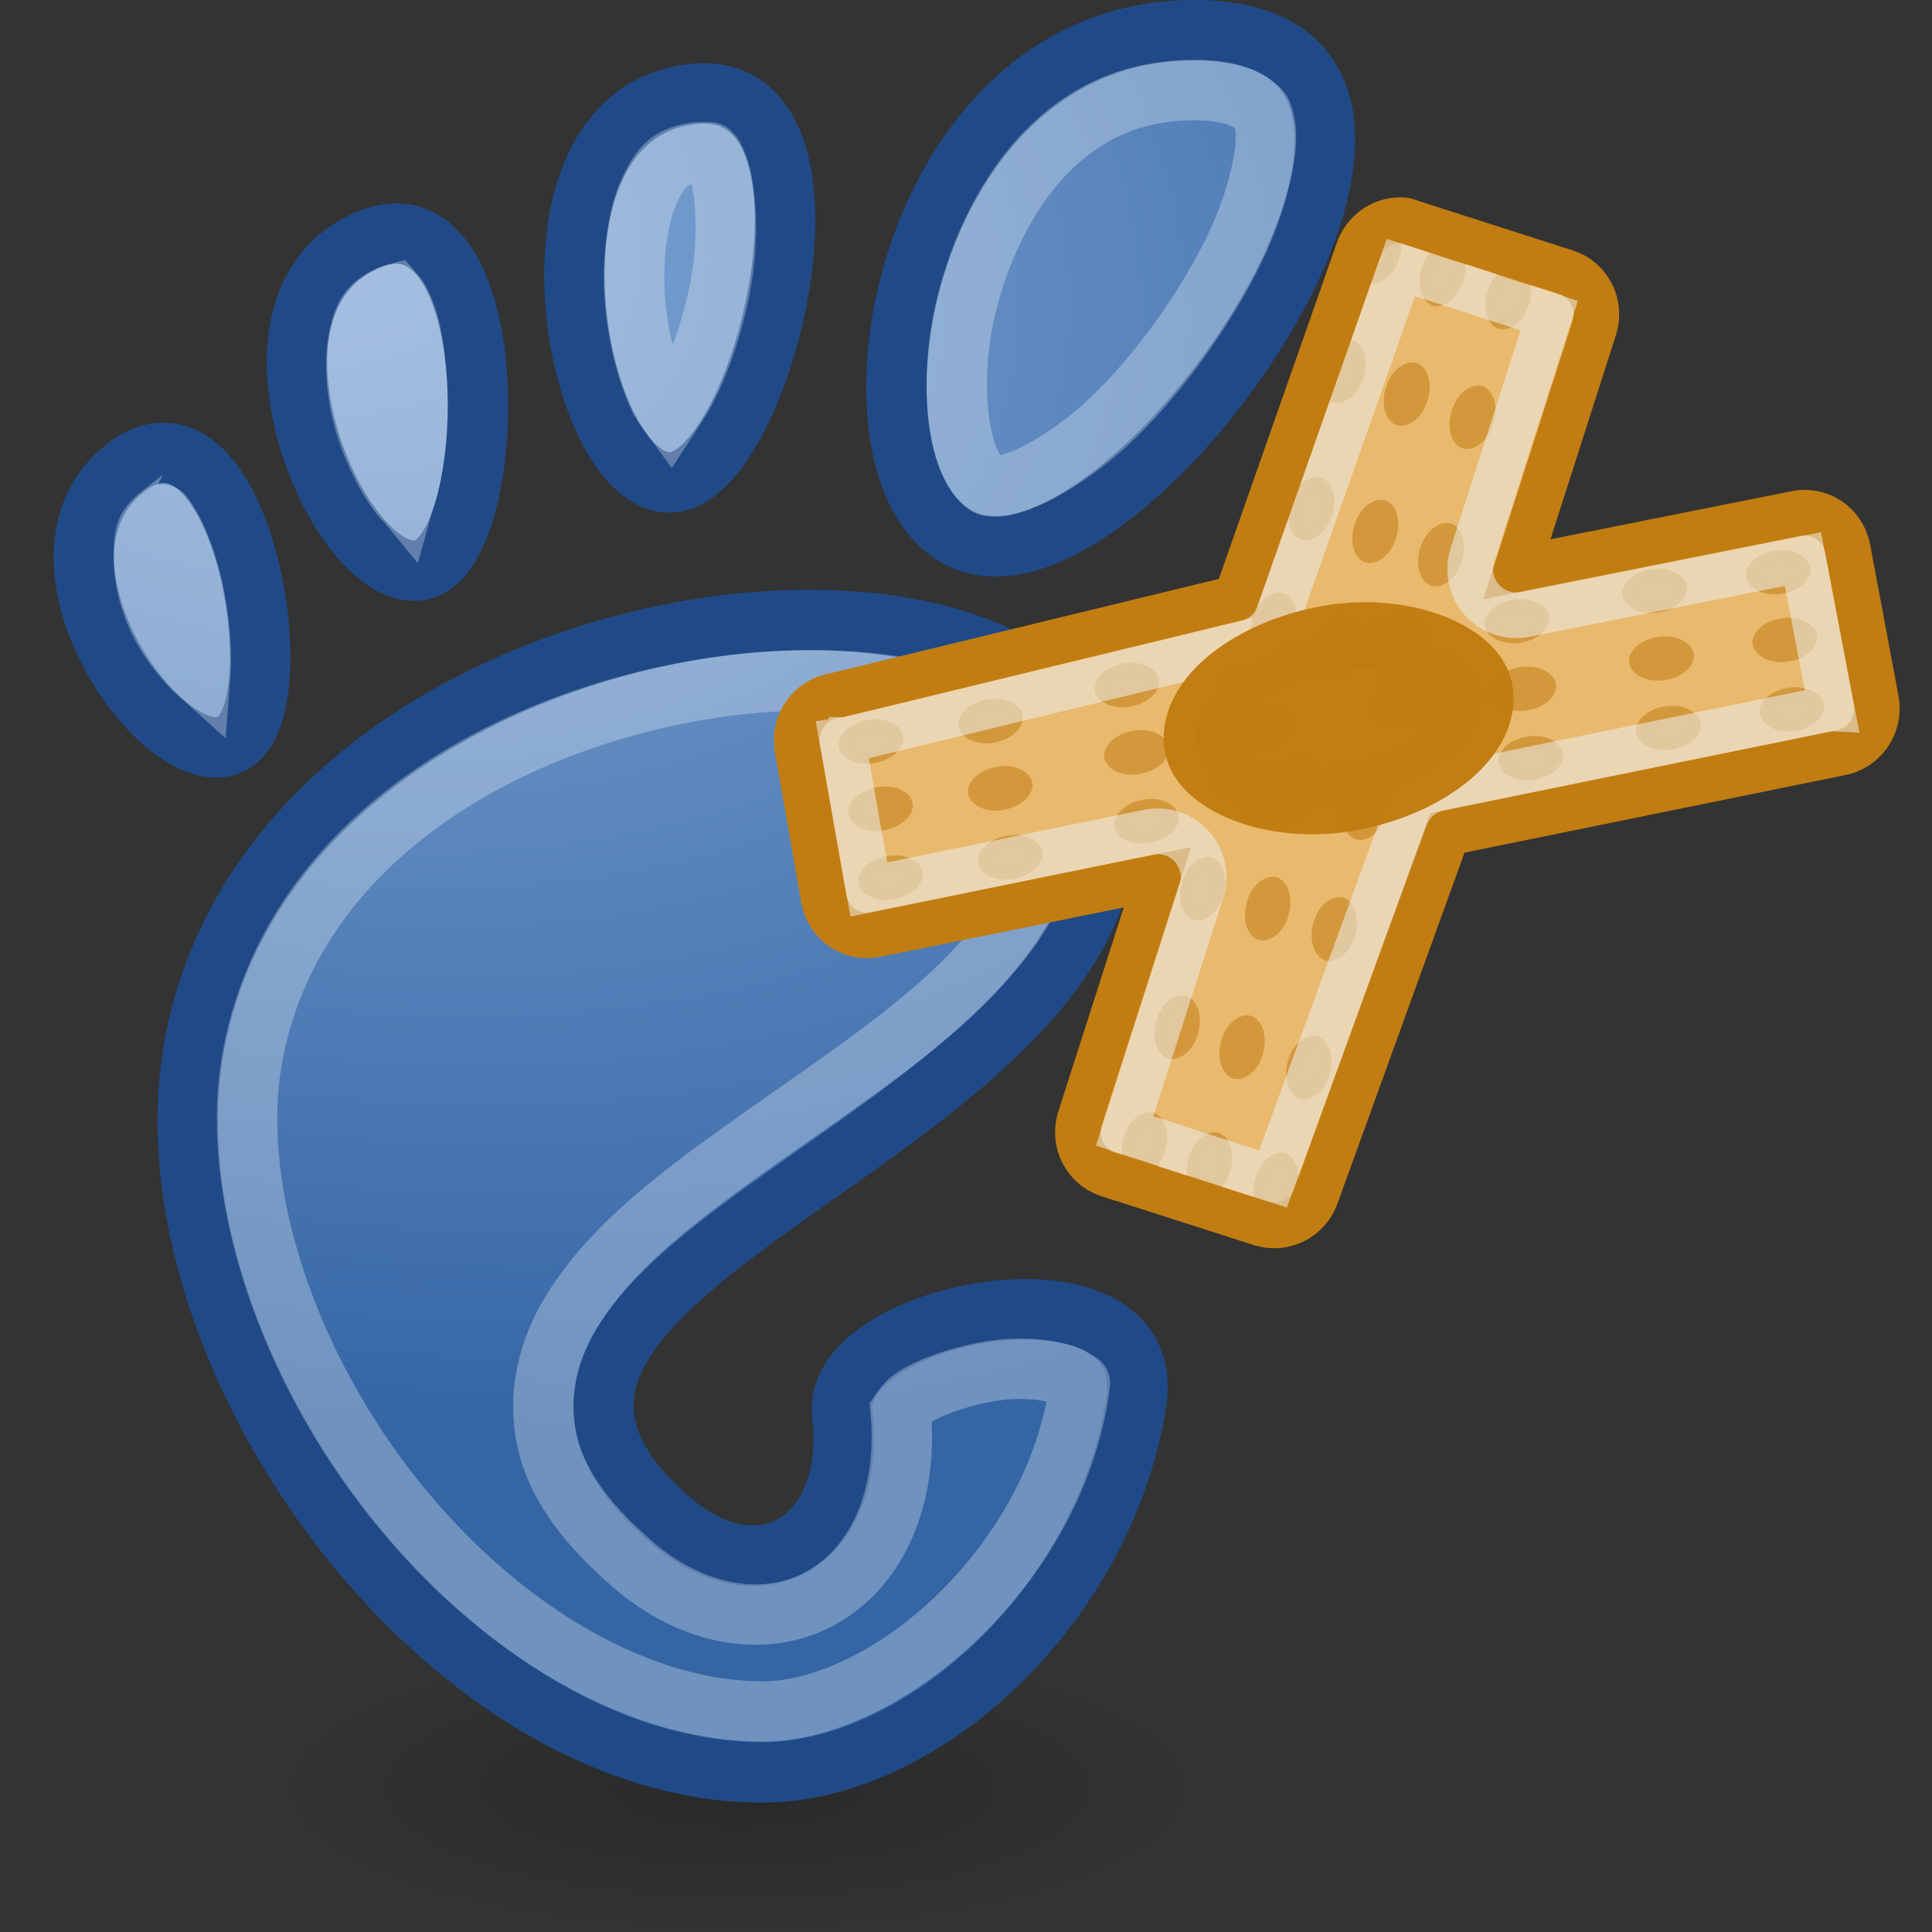 <?xml version="1.0" encoding="UTF-8" standalone="no"?>
<!-- Created with Inkscape (http://www.inkscape.org/) -->
<svg
   xmlns:dc="http://purl.org/dc/elements/1.1/"
   xmlns:cc="http://creativecommons.org/ns#"
   xmlns:rdf="http://www.w3.org/1999/02/22-rdf-syntax-ns#"
   xmlns:svg="http://www.w3.org/2000/svg"
   xmlns="http://www.w3.org/2000/svg"
   xmlns:xlink="http://www.w3.org/1999/xlink"
   xmlns:sodipodi="http://sodipodi.sourceforge.net/DTD/sodipodi-0.dtd"
   xmlns:inkscape="http://www.inkscape.org/namespaces/inkscape"
   inkscape:export-ydpi="90.000000"
   inkscape:export-xdpi="90.000000"
   inkscape:export-filename="/home/patrick/Desktop/desktop.png"
   width="72"
   height="72"
   id="svg11300"
   sodipodi:version="0.32"
   inkscape:version="0.46"
   sodipodi:docbase="/home/patrick/Projects/Beryl/svn/beryl/trunk/beryl-settings/images"
   sodipodi:docname="plugin-gnomecompat.svg"
   inkscape:output_extension="org.inkscape.output.svg.inkscape"
   version="1.0">
  <rect width="100%" height="100%" fill="#333333" stroke="none"/>
  <defs
     id="defs3">
    <inkscape:perspective
       sodipodi:type="inkscape:persp3d"
       inkscape:vp_x="0 : 16 : 1"
       inkscape:vp_y="0 : 1000 : 0"
       inkscape:vp_z="32 : 16 : 1"
       inkscape:persp3d-origin="16 : 10.666667 : 1"
       id="perspective61" />
    <linearGradient
       inkscape:collect="always"
       id="linearGradient8700">
      <stop
         style="stop-color:#000000;stop-opacity:1;"
         offset="0"
         id="stop8702" />
      <stop
         style="stop-color:#000000;stop-opacity:0;"
         offset="1"
         id="stop8704" />
    </linearGradient>
    <linearGradient
       id="linearGradient4362">
      <stop
         style="stop-color:#83a9d8;stop-opacity:1;"
         offset="0"
         id="stop4364" />
      <stop
         style="stop-color:#3465a4;stop-opacity:1;"
         offset="1"
         id="stop4366" />
    </linearGradient>
    <linearGradient
       id="linearGradient8440">
      <stop
         style="stop-color:#edeeec;stop-opacity:1;"
         offset="0"
         id="stop8442" />
      <stop
         style="stop-color:#babdb6;stop-opacity:1;"
         offset="1"
         id="stop8444" />
    </linearGradient>
    <radialGradient
       inkscape:collect="always"
       xlink:href="#linearGradient4362"
       id="radialGradient7917"
       gradientUnits="userSpaceOnUse"
       gradientTransform="matrix(-0.415,1.47,-2.047,-0.579,31.568,58.959)"
       cx="-30.094"
       cy="19.634"
       fx="-30.094"
       fy="19.634"
       r="12.989" />
    <radialGradient
       inkscape:collect="always"
       xlink:href="#linearGradient8700"
       id="radialGradient8706"
       cx="-3.875"
       cy="35.438"
       fx="-3.875"
       fy="35.438"
       r="8"
       gradientTransform="matrix(1,0,0,0.367,0,22.425)"
       gradientUnits="userSpaceOnUse" />
    <linearGradient
       y2="39.999"
       x2="25.058"
       y1="47.028"
       x1="25.058"
       gradientUnits="userSpaceOnUse"
       id="linearGradient8388"
       xlink:href="#linearGradient3702"
       inkscape:collect="always" />
    <radialGradient
       r="2.5"
       fy="43.5"
       fx="4.993"
       cy="43.5"
       cx="4.993"
       gradientTransform="matrix(2.004,0,0,1.4,-20.012,-104.4)"
       gradientUnits="userSpaceOnUse"
       id="radialGradient8386"
       xlink:href="#linearGradient3688"
       inkscape:collect="always" />
    <radialGradient
       r="2.5"
       fy="43.5"
       fx="4.993"
       cy="43.5"
       cx="4.993"
       gradientTransform="matrix(2.004,0,0,1.4,27.988,-17.4)"
       gradientUnits="userSpaceOnUse"
       id="radialGradient8384"
       xlink:href="#linearGradient3688"
       inkscape:collect="always" />
    <radialGradient
       r="38.159"
       fy="7.268"
       fx="8.144"
       cy="7.268"
       cx="8.144"
       gradientTransform="matrix(0.977,0,0,1.029,3.316,0.978)"
       gradientUnits="userSpaceOnUse"
       id="radialGradient8382"
       xlink:href="#linearGradient15662"
       inkscape:collect="always" />
    <radialGradient
       r="37.752"
       fy="3.756"
       fx="8.824"
       cy="3.756"
       cx="8.824"
       gradientTransform="matrix(0.999,0,0,1.052,2.802,0.46)"
       gradientUnits="userSpaceOnUse"
       id="radialGradient8380"
       xlink:href="#linearGradient269"
       inkscape:collect="always" />
    <radialGradient
       r="86.708"
       fy="35.737"
       fx="33.967"
       cy="35.737"
       cx="33.967"
       gradientTransform="matrix(0.991,0,0,1.06,-0.658,-0.198)"
       gradientUnits="userSpaceOnUse"
       id="radialGradient8378"
       xlink:href="#linearGradient259"
       inkscape:collect="always" />
    <linearGradient
       y2="38.07"
       x2="34.17"
       y1="36.921"
       x1="33.396"
       gradientTransform="matrix(-2.48131e-2,-0.757,0.757,-2.481981e-2,8.222,36.168)"
       gradientUnits="userSpaceOnUse"
       id="linearGradient8376"
       xlink:href="#linearGradient2251"
       inkscape:collect="always" />
    <radialGradient
       r="37.752"
       fy="2.367"
       fx="31.863"
       cy="2.367"
       cx="31.863"
       gradientTransform="matrix(0.332,0,0,0.354,20.105,9.582)"
       gradientUnits="userSpaceOnUse"
       id="radialGradient8374"
       xlink:href="#linearGradient269"
       inkscape:collect="always" />
    <radialGradient
       r="86.708"
       fy="14.937"
       fx="30.654"
       cy="14.937"
       cx="30.654"
       gradientTransform="matrix(0.148,1.009137e-2,-1.104438e-2,0.162,25.06,12.817)"
       gradientUnits="userSpaceOnUse"
       id="radialGradient8372"
       xlink:href="#linearGradient259"
       inkscape:collect="always" />
    <radialGradient
       r="4.293"
       fy="12.989"
       fx="37.03"
       cy="12.989"
       cx="37.03"
       gradientTransform="matrix(1.745,0,0,1.284,-26.583,-3.478)"
       gradientUnits="userSpaceOnUse"
       id="radialGradient8370"
       xlink:href="#linearGradient4790"
       inkscape:collect="always" />
    <linearGradient
       id="linearGradient3702">
      <stop
         style="stop-color:black;stop-opacity:0;"
         offset="0"
         id="stop3704" />
      <stop
         id="stop3710"
         offset="0.5"
         style="stop-color:black;stop-opacity:1;" />
      <stop
         style="stop-color:black;stop-opacity:0;"
         offset="1"
         id="stop3706" />
    </linearGradient>
    <linearGradient
       inkscape:collect="always"
       id="linearGradient3688">
      <stop
         style="stop-color:black;stop-opacity:1;"
         offset="0"
         id="stop3690" />
      <stop
         style="stop-color:black;stop-opacity:0;"
         offset="1"
         id="stop3692" />
    </linearGradient>
    <linearGradient
       inkscape:collect="always"
       id="linearGradient4790">
      <stop
         style="stop-color:#000000;stop-opacity:1;"
         offset="0"
         id="stop4792" />
      <stop
         style="stop-color:#000000;stop-opacity:0;"
         offset="1"
         id="stop4794" />
    </linearGradient>
    <linearGradient
       inkscape:collect="always"
       id="linearGradient2251">
      <stop
         style="stop-color:#ffffff;stop-opacity:1;"
         offset="0"
         id="stop2253" />
      <stop
         style="stop-color:#ffffff;stop-opacity:0;"
         offset="1"
         id="stop2255" />
    </linearGradient>
    <linearGradient
       id="linearGradient15662">
      <stop
         id="stop15664"
         offset="0"
         style="stop-color:#ffffff;stop-opacity:1;" />
      <stop
         id="stop15666"
         offset="1"
         style="stop-color:#f8f8f8;stop-opacity:1;" />
    </linearGradient>
    <linearGradient
       id="linearGradient269">
      <stop
         id="stop270"
         offset="0"
         style="stop-color:#a3a3a3;stop-opacity:1;" />
      <stop
         id="stop271"
         offset="1"
         style="stop-color:#8a8a8a;stop-opacity:1;" />
    </linearGradient>
    <linearGradient
       id="linearGradient259">
      <stop
         id="stop260"
         offset="0"
         style="stop-color:#fafafa;stop-opacity:1;" />
      <stop
         id="stop261"
         offset="1"
         style="stop-color:#bbbbbb;stop-opacity:1;" />
    </linearGradient>
    <linearGradient
       id="linearGradient3990">
      <stop
         id="stop3992"
         offset="0"
         style="stop-color:#6795cf;stop-opacity:1;" />
      <stop
         id="stop3994"
         offset="1"
         style="stop-color:#3465a4;stop-opacity:1;" />
    </linearGradient>
    <radialGradient
       inkscape:collect="always"
       xlink:href="#linearGradient3990"
       id="radialGradient8129"
       gradientUnits="userSpaceOnUse"
       gradientTransform="matrix(8.7606339e-2,1.314,-1.701,0.116,65.817,67.547)"
       cx="-45.67"
       cy="10.424"
       fx="-45.67"
       fy="10.424"
       r="13.104" />
    <radialGradient
       r="2.172"
       fy="-12.203"
       fx="51.438"
       cy="-12.203"
       cx="51.438"
       gradientTransform="matrix(-1.958,-9.2540676e-8,-1.2888861e-7,1.457,110.018,62.738)"
       gradientUnits="userSpaceOnUse"
       id="radialGradient8114"
       xlink:href="#linearGradient51765"
       inkscape:collect="always" />
    <radialGradient
       r="2.172"
       fy="-12.203"
       fx="51.438"
       cy="-12.203"
       cx="51.438"
       gradientTransform="matrix(1.958,-8.146468e-7,6.6614241e-7,1.457,-59.018,62.738)"
       gradientUnits="userSpaceOnUse"
       id="radialGradient8112"
       xlink:href="#linearGradient51765"
       inkscape:collect="always" />
    <linearGradient
       y2="-5.563"
       x2="32.085"
       y1="-14.402"
       x1="32.085"
       gradientTransform="matrix(0.979,0,0,0.715,-8.501,52.113)"
       gradientUnits="userSpaceOnUse"
       id="linearGradient8110"
       xlink:href="#linearGradient47870"
       inkscape:collect="always" />
    <linearGradient
       id="linearGradient3690">
      <stop
         style="stop-color:white;stop-opacity:1;"
         offset="0"
         id="stop3157" />
      <stop
         style="stop-color:white;stop-opacity:0.469"
         offset="1"
         id="stop3694" />
    </linearGradient>
    <linearGradient
       id="linearGradient3674">
      <stop
         style="stop-color:#3465a4;stop-opacity:1"
         offset="0"
         id="stop3676" />
      <stop
         style="stop-color:#729fcf;stop-opacity:1;"
         offset="1"
         id="stop3678" />
    </linearGradient>
    <linearGradient
       id="linearGradient2781">
      <stop
         style="stop-color:#d3d7cf;stop-opacity:1"
         offset="0"
         id="stop2783" />
      <stop
         style="stop-color:#eeeeec;stop-opacity:1"
         offset="1"
         id="stop2785" />
    </linearGradient>
    <linearGradient
       id="linearGradient51765">
      <stop
         style="stop-color:#000000;stop-opacity:1"
         offset="0"
         id="stop51767" />
      <stop
         style="stop-color:#000000;stop-opacity:0"
         offset="1"
         id="stop51769" />
    </linearGradient>
    <linearGradient
       id="linearGradient47870">
      <stop
         style="stop-color:#000000;stop-opacity:0"
         offset="0"
         id="stop47872" />
      <stop
         style="stop-color:#000000;stop-opacity:1"
         offset="0.5"
         id="stop47878" />
      <stop
         style="stop-color:#000000;stop-opacity:0"
         offset="1"
         id="stop47874" />
    </linearGradient>
    <inkscape:perspective
       id="perspective3140"
       inkscape:persp3d-origin="16 : 10.666667 : 1"
       inkscape:vp_z="32 : 16 : 1"
       inkscape:vp_y="0 : 1000 : 0"
       inkscape:vp_x="0 : 16 : 1"
       sodipodi:type="inkscape:persp3d" />
    <linearGradient
       inkscape:collect="always"
       xlink:href="#linearGradient3690"
       id="linearGradient3284"
       gradientUnits="userSpaceOnUse"
       gradientTransform="matrix(1.261,0,0,1.206,34.333,-1.644)"
       x1="9.5"
       y1="16.264"
       x2="9.5"
       y2="13.409" />
    <linearGradient
       inkscape:collect="always"
       xlink:href="#linearGradient3674"
       id="linearGradient3287"
       gradientUnits="userSpaceOnUse"
       gradientTransform="matrix(1.245,0,0,1.271,34.732,-1.999)"
       x1="16.441"
       y1="3.947"
       x2="16.491"
       y2="8.124" />
    <linearGradient
       inkscape:collect="always"
       xlink:href="#linearGradient2781"
       id="linearGradient3290"
       gradientUnits="userSpaceOnUse"
       gradientTransform="matrix(1.245,0,0,1.177,34.732,-0.68)"
       x1="24.926"
       y1="40"
       x2="24.926"
       y2="19.539" />
    <radialGradient
       inkscape:collect="always"
       xlink:href="#linearGradient8700"
       id="radialGradient3355"
       gradientUnits="userSpaceOnUse"
       gradientTransform="matrix(1,0,0,0.367,0,22.425)"
       cx="-3.875"
       cy="35.438"
       fx="-3.875"
       fy="35.438"
       r="8" />
    <radialGradient
       inkscape:collect="always"
       xlink:href="#linearGradient4362"
       id="radialGradient3357"
       gradientUnits="userSpaceOnUse"
       gradientTransform="matrix(-0.415,1.47,-2.047,-0.579,31.568,58.959)"
       cx="-30.094"
       cy="19.634"
       fx="-30.094"
       fy="19.634"
       r="12.989" />
  </defs>
  <sodipodi:namedview
     stroke="#ef2929"
     fill="#eeeeec"
     id="base"
     pagecolor="#ffffff"
     bordercolor="#666666"
     borderopacity="0.255"
     inkscape:pageopacity="0.0"
     inkscape:pageshadow="2"
     inkscape:zoom="3.9999998"
     inkscape:cx="3.6162765"
     inkscape:cy="31.830638"
     inkscape:current-layer="layer1"
     showgrid="false"
     inkscape:grid-bbox="true"
     inkscape:document-units="px"
     inkscape:showpageshadow="false"
     inkscape:window-width="906"
     inkscape:window-height="714"
     inkscape:window-x="259"
     inkscape:window-y="76"
     showguides="true"
     inkscape:guide-bbox="true">
    <inkscape:grid
       type="xygrid"
       id="grid7913"
       empspacing="5"
       visible="true"
       enabled="true" />
  </sodipodi:namedview>
  <g
     id="layer1"
     inkscape:label="Layer 1"
     inkscape:groupmode="layer"
     transform="translate(-7.1410607e-2,40.032)">
    <g
       id="g3296"
       transform="matrix(2.251,0,0,2.251,1.911,-39.981)">
      <path
         transform="matrix(0.965,0,0,0.811,15.134,0.843)"
         d="M 4.125,35.438 A 8,2.938 0 1 1 -11.875,35.438 A 8,2.938 0 1 1 4.125,35.438 z"
         sodipodi:ry="2.9375002"
         sodipodi:rx="8"
         sodipodi:cy="35.4375"
         sodipodi:cx="-3.8750002"
         id="path8698"
         style="opacity:0.2;fill:url(#radialGradient3355);fill-opacity:1;stroke:none"
         sodipodi:type="arc" />
      <path
         style="fill:url(#radialGradient3357);fill-opacity:1;stroke:#204a87;stroke-width:1;stroke-opacity:1"
         id="path8"
         d="M 18.952,0.477 C 13.699,0.477 12.714,9.022 15.669,9.022 C 18.623,9.022 24.205,0.477 18.952,0.477 z M 10.831,1.521 C 10.748,1.521 10.663,1.531 10.571,1.544 C 7.615,1.983 8.657,7.853 10.231,7.963 C 11.755,8.069 13.417,1.532 10.831,1.521 z M 5.807,3.846 C 5.626,3.833 5.423,3.879 5.2,3.984 C 2.824,5.104 4.836,9.722 6.167,9.411 C 7.375,9.13 7.553,3.977 5.807,3.846 z M 1.924,7.475 C 1.717,7.467 1.494,7.539 1.256,7.726 C -0.646,9.228 1.899,12.855 3.018,12.292 C 3.997,11.8 3.37,7.53 1.924,7.475 z M 12.166,10.249 C 8.182,10.404 3.289,12.743 2.417,17.201 C 1.424,22.28 6.502,29.321 11.805,29.321 C 14.415,29.321 17.428,26.633 17.991,23.223 C 18.421,20.623 12.929,21.663 13.127,23.383 C 13.363,25.445 11.799,26.466 10.271,25.136 C 5.405,20.904 18.329,18.79 17.477,13.009 C 17.19,11.059 14.891,10.144 12.166,10.249 z" />
      <path
         d="M 18.969,1.469 C 17.911,1.469 17.131,1.856 16.5,2.5 C 15.872,3.141 15.418,4.076 15.188,5 C 14.958,5.918 14.988,6.848 15.156,7.406 C 15.242,7.69 15.366,7.87 15.438,7.938 C 15.526,8.022 15.522,8.031 15.688,8.031 C 15.802,8.031 16.075,7.959 16.406,7.781 C 16.737,7.603 17.153,7.323 17.531,6.969 C 18.293,6.256 19.034,5.239 19.531,4.281 C 20.025,3.329 20.202,2.396 20.125,2.031 C 20.083,1.831 20.067,1.796 19.906,1.688 C 19.765,1.591 19.492,1.469 18.969,1.469 z M 10.719,2.5 C 10.285,2.564 10.136,2.707 9.938,3.125 C 9.75,3.518 9.65,4.201 9.688,4.844 C 9.725,5.488 9.891,6.138 10.094,6.562 C 10.105,6.572 10.116,6.582 10.125,6.594 C 10.151,6.682 10.217,6.756 10.281,6.844 C 10.349,6.739 10.442,6.606 10.5,6.5 C 10.758,6.031 11.002,5.335 11.125,4.625 C 11.247,3.922 11.204,3.178 11.094,2.812 C 11.038,2.628 10.99,2.55 10.969,2.531 C 10.936,2.502 10.934,2.499 10.938,2.5 C 10.941,2.501 10.916,2.5 10.844,2.5 C 10.757,2.5 10.747,2.496 10.719,2.5 z M 5.719,4.844 C 5.704,4.848 5.672,4.853 5.625,4.875 C 5.29,5.033 5.204,5.195 5.125,5.562 C 5.048,5.922 5.072,6.472 5.219,6.969 C 5.366,7.47 5.619,7.949 5.844,8.219 C 5.861,8.241 5.86,8.232 5.875,8.25 C 5.884,8.218 5.891,8.191 5.906,8.156 C 6.023,7.775 6.103,7.172 6.094,6.594 C 6.085,6.015 6.006,5.44 5.875,5.125 C 5.804,4.953 5.742,4.87 5.719,4.844 z M 1.844,8.5 C 1.591,8.7 1.57,8.809 1.562,9.156 C 1.555,9.482 1.642,9.925 1.844,10.312 C 2.022,10.655 2.287,10.966 2.5,11.156 C 2.526,10.831 2.491,10.328 2.406,9.875 C 2.316,9.393 2.158,8.955 2,8.688 C 1.932,8.573 1.907,8.532 1.875,8.5 C 1.872,8.497 1.846,8.502 1.844,8.5 z M 12.188,11.25 C 10.367,11.321 8.288,11.885 6.625,12.938 C 4.96,13.991 3.75,15.488 3.375,17.406 C 2.957,19.541 3.853,22.346 5.531,24.562 C 7.21,26.779 9.59,28.312 11.812,28.312 C 12.778,28.313 13.965,27.757 14.969,26.812 C 15.973,25.868 16.79,24.556 17.031,23.094 C 17.062,22.906 17.054,22.86 17.062,22.875 C 17.071,22.89 17.032,22.848 16.906,22.781 C 16.75,22.698 16.255,22.598 15.75,22.656 C 15.235,22.716 14.649,22.904 14.344,23.094 C 14.196,23.186 14.125,23.299 14.094,23.344 C 14.212,24.605 13.807,25.792 12.875,26.375 C 11.913,26.977 10.646,26.736 9.656,25.875 C 8.956,25.266 8.43,24.626 8.25,23.875 C 8.071,23.127 8.243,22.385 8.594,21.781 C 9.282,20.598 10.514,19.71 11.781,18.812 C 13.051,17.913 14.408,17.022 15.312,16.062 C 16.223,15.096 16.66,14.24 16.5,13.156 C 16.407,12.522 16.091,12.077 15.344,11.719 C 14.605,11.365 13.436,11.202 12.188,11.25 z"
         id="path8152"
         style="fill:none;stroke:#ffffff;stroke-width:1;stroke-miterlimit:4;stroke-dasharray:none;stroke-opacity:0.292"
         inkscape:original="M 18.96875 1.21875 C 17.849709 1.21875 16.98371 1.6277511 16.3125 2.3125 C 15.641289 2.9972489 15.17711 3.9786161 14.9375 4.9375 C 14.697889 5.8963838 14.719389 6.8481607 14.90625 7.46875 C 14.999681 7.7790451 15.124476 8.0056394 15.25 8.125 C 15.375525 8.2443603 15.490712 8.28125 15.6875 8.28125 C 16.080921 8.2812499 16.899453 7.8928094 17.6875 7.15625 C 18.475546 6.4196905 19.238898 5.3911131 19.75 4.40625 C 20.261103 3.4213866 20.480096 2.4659103 20.375 1.96875 C 20.322451 1.7201698 20.218697 1.5958823 20.03125 1.46875 C 19.843803 1.3416177 19.528299 1.21875 18.96875 1.21875 z M 10.6875 2.25 C 10.184688 2.3245567 9.9342761 2.5787353 9.71875 3.03125 C 9.5032242 3.4837649 9.3980327 4.1658167 9.4375 4.84375 C 9.4769674 5.5216836 9.654433 6.1937593 9.875 6.65625 C 9.9397573 6.8801778 10.111768 7.1189681 10.25 7.21875 C 10.34669 7.2885435 10.580613 6.876024 10.71875 6.625 C 10.995025 6.1229514 11.246891 5.3931957 11.375 4.65625 C 11.503109 3.9193043 11.473038 3.1807926 11.34375 2.75 C 11.279105 2.5346038 11.195748 2.4076381 11.125 2.34375 C 11.054252 2.2798619 11.015637 2.2506764 10.84375 2.25 C 10.814529 2.2498849 10.758447 2.2394844 10.6875 2.25 z M 5.75 4.59375 C 5.7213266 4.5916113 5.6758255 4.5880937 5.53125 4.65625 C 5.145158 4.8382622 4.9645162 5.0844491 4.875 5.5 C 4.7854835 5.9155512 4.8107201 6.4947551 4.96875 7.03125 C 5.12678 7.5677448 5.4023597 8.0697168 5.65625 8.375 C 6.1315726 8.9868966 6.0105551 8.4589665 6.15625 8.21875 C 6.2847376 7.7976922 6.3533306 7.1933408 6.34375 6.59375 C 6.3341696 5.9941591 6.2479969 5.4028688 6.09375 5.03125 C 5.939503 4.6596316 5.8369323 4.6002347 5.75 4.59375 z M 1.90625 8.21875 C 1.8751415 8.2175538 1.8199237 8.2080328 1.6875 8.3125 C 1.3860852 8.5504237 1.3209384 8.7823634 1.3125 9.15625 C 1.3040616 9.5301367 1.4015438 10.008539 1.625 10.4375 C 1.8484563 10.866462 2.1796712 11.235524 2.4375 11.4375 C 2.7299825 11.72416 2.7229435 11.547802 2.75 11.28125 C 2.7943599 10.913864 2.7508128 10.348771 2.65625 9.84375 C 2.5616872 9.3387302 2.4001833 8.8699497 2.21875 8.5625 C 2.0373166 8.25505 1.9166491 8.2191498 1.90625 8.21875 z M 12.1875 11 C 10.323826 11.072278 8.2086361 11.637937 6.5 12.71875 C 4.7913632 13.799563 3.5149756 15.348582 3.125 17.34375 C 2.6867091 19.58431 3.630561 22.456311 5.34375 24.71875 C 7.0569386 26.981188 9.4775178 28.5625 11.8125 28.5625 C 13.930691 28.562502 16.777133 26.177751 17.28125 23.125 C 17.348472 22.718556 17.275386 22.693327 17.03125 22.5625 C 16.787114 22.431672 16.267996 22.342836 15.71875 22.40625 C 15.169504 22.469663 14.577129 22.652032 14.21875 22.875 C 14.03956 22.986484 13.927391 23.111926 13.875 23.1875 C 13.82261 23.263074 13.841829 23.2645 13.84375 23.28125 C 13.984756 24.511478 13.602383 25.622756 12.75 26.15625 C 11.897618 26.689746 10.739541 26.493862 9.8125 25.6875 C 9.1326601 25.096183 8.6625135 24.489771 8.5 23.8125 C 8.3374869 23.135227 8.4881474 22.464017 8.8125 21.90625 C 9.4612048 20.790715 10.67052 19.92856 11.9375 19.03125 C 13.204481 18.133938 14.565787 17.210123 15.5 16.21875 C 16.434213 15.227376 16.922385 14.295162 16.75 13.125 C 16.645571 12.416109 16.236526 11.883185 15.4375 11.5 C 14.638474 11.116814 13.464023 10.950494 12.1875 11 z "
         inkscape:radius="-0.24955741"
         sodipodi:type="inkscape:offset" />
      <g
         transform="matrix(0.542,0,0,0.542,-18.289,-1.05)"
         id="g8055">
        <path
           style="font-size:28px;font-style:normal;font-weight:normal;fill:#e9b96e;fill-opacity:1;stroke:#c17d11;stroke-width:1.395;stroke-linecap:butt;stroke-linejoin:miter;stroke-miterlimit:4;stroke-dasharray:none;stroke-opacity:1;font-family:Sans"
           d="M 75.13,8.626 C 74.499,8.569 73.91,8.966 73.717,9.579 L 69.999,20.167 L 57.732,23.145 C 57.369,23.2 57.042,23.402 56.828,23.704 C 56.613,24.006 56.529,24.383 56.594,24.748 L 57.401,29.362 C 57.467,29.722 57.673,30.038 57.973,30.24 C 58.273,30.442 58.642,30.512 58.996,30.436 L 67.589,28.694 L 65.219,36.085 C 65.009,36.787 65.383,37.528 66.067,37.762 L 70.778,39.272 C 71.47,39.479 72.205,39.094 72.442,38.4 L 76.448,27.334 L 88.407,24.898 C 88.77,24.843 89.096,24.641 89.311,24.338 C 89.525,24.036 89.609,23.659 89.544,23.295 L 88.675,18.66 C 88.609,18.301 88.403,17.984 88.103,17.782 C 87.803,17.581 87.434,17.51 87.08,17.586 L 78.57,19.285 L 80.939,11.894 C 81.15,11.192 80.776,10.451 80.092,10.217 L 75.381,8.707 C 75.3,8.672 75.216,8.645 75.13,8.626 z"
           id="path2199"
           sodipodi:nodetypes="ccccsccsccccccccsccscccccc" />
        <g
           id="g4698"
           style="opacity:0.557"
           transform="matrix(1.66,0.532,-0.532,1.66,51.355,-35.971)">
          <rect
             transform="matrix(0.952,-0.306,0.128,0.992,0,0)"
             ry="0.545"
             rx="0.488"
             y="33.15"
             x="19.095"
             height="0.57"
             width="0.912"
             id="rect4650"
             style="opacity:0.98;fill:#c17d11;fill-opacity:1;stroke:#c17d11;stroke-width:0.219;stroke-linecap:round;stroke-linejoin:round;stroke-miterlimit:4;stroke-dasharray:none;stroke-opacity:1" />
          <rect
             transform="matrix(0.952,-0.306,0.128,0.992,0,0)"
             ry="0.545"
             rx="0.488"
             y="34.356"
             x="19.431"
             height="0.57"
             width="0.912"
             id="rect4652"
             style="opacity:0.98;fill:#c17d11;fill-opacity:1;stroke:#c17d11;stroke-width:0.219;stroke-linecap:round;stroke-linejoin:round;stroke-miterlimit:4;stroke-dasharray:none;stroke-opacity:1" />
          <rect
             transform="matrix(0.952,-0.306,0.128,0.992,0,0)"
             ry="0.545"
             rx="0.488"
             y="35.592"
             x="19.778"
             height="0.57"
             width="0.912"
             id="rect4654"
             style="opacity:0.98;fill:#c17d11;fill-opacity:1;stroke:#c17d11;stroke-width:0.219;stroke-linecap:round;stroke-linejoin:round;stroke-miterlimit:4;stroke-dasharray:none;stroke-opacity:1" />
          <rect
             transform="matrix(0.952,-0.306,0.128,0.992,0,0)"
             ry="0.545"
             rx="0.488"
             y="32.879"
             x="21.157"
             height="0.57"
             width="0.912"
             id="rect4656"
             style="opacity:0.98;fill:#c17d11;fill-opacity:1;stroke:#c17d11;stroke-width:0.219;stroke-linecap:round;stroke-linejoin:round;stroke-miterlimit:4;stroke-dasharray:none;stroke-opacity:1" />
          <rect
             transform="matrix(0.952,-0.306,0.128,0.992,0,0)"
             ry="0.545"
             rx="0.488"
             y="34.084"
             x="21.492"
             height="0.57"
             width="0.912"
             id="rect4658"
             style="opacity:0.98;fill:#c17d11;fill-opacity:1;stroke:#c17d11;stroke-width:0.219;stroke-linecap:round;stroke-linejoin:round;stroke-miterlimit:4;stroke-dasharray:none;stroke-opacity:1" />
          <rect
             transform="matrix(0.952,-0.306,0.128,0.992,0,0)"
             ry="0.545"
             rx="0.488"
             y="35.321"
             x="21.84"
             height="0.57"
             width="0.912"
             id="rect4660"
             style="opacity:0.98;fill:#c17d11;fill-opacity:1;stroke:#c17d11;stroke-width:0.219;stroke-linecap:round;stroke-linejoin:round;stroke-miterlimit:4;stroke-dasharray:none;stroke-opacity:1" />
          <rect
             transform="matrix(0.952,-0.306,0.128,0.992,0,0)"
             ry="0.545"
             rx="0.488"
             y="32.343"
             x="23.473"
             height="0.57"
             width="0.912"
             id="rect4662"
             style="opacity:0.98;fill:#c17d11;fill-opacity:1;stroke:#c17d11;stroke-width:0.219;stroke-linecap:round;stroke-linejoin:round;stroke-miterlimit:4;stroke-dasharray:none;stroke-opacity:1" />
          <rect
             transform="matrix(0.952,-0.306,0.128,0.992,0,0)"
             ry="0.545"
             rx="0.488"
             y="33.548"
             x="23.809"
             height="0.57"
             width="0.912"
             id="rect4664"
             style="opacity:0.98;fill:#c17d11;fill-opacity:1;stroke:#c17d11;stroke-width:0.219;stroke-linecap:round;stroke-linejoin:round;stroke-miterlimit:4;stroke-dasharray:none;stroke-opacity:1" />
          <rect
             transform="matrix(0.952,-0.306,0.128,0.992,0,0)"
             ry="0.545"
             rx="0.488"
             y="34.785"
             x="24.156"
             height="0.57"
             width="0.912"
             id="rect4666"
             style="opacity:0.98;fill:#c17d11;fill-opacity:1;stroke:#c17d11;stroke-width:0.219;stroke-linecap:round;stroke-linejoin:round;stroke-miterlimit:4;stroke-dasharray:none;stroke-opacity:1" />
          <rect
             transform="matrix(0.952,-0.306,0.128,0.992,0,0)"
             ry="0.545"
             rx="0.488"
             y="32.013"
             x="25.577"
             height="0.57"
             width="0.912"
             id="rect4668"
             style="opacity:0.98;fill:#c17d11;fill-opacity:1;stroke:#c17d11;stroke-width:0.219;stroke-linecap:round;stroke-linejoin:round;stroke-miterlimit:4;stroke-dasharray:none;stroke-opacity:1" />
          <rect
             transform="matrix(0.952,-0.306,0.128,0.992,0,0)"
             ry="0.545"
             rx="0.488"
             y="33.219"
             x="25.913"
             height="0.57"
             width="0.912"
             id="rect4670"
             style="opacity:0.98;fill:#c17d11;fill-opacity:1;stroke:#c17d11;stroke-width:0.219;stroke-linecap:round;stroke-linejoin:round;stroke-miterlimit:4;stroke-dasharray:none;stroke-opacity:1" />
          <rect
             transform="matrix(0.952,-0.306,0.128,0.992,0,0)"
             ry="0.545"
             rx="0.488"
             y="34.456"
             x="26.26"
             height="0.57"
             width="0.912"
             id="rect4672"
             style="opacity:0.98;fill:#c17d11;fill-opacity:1;stroke:#c17d11;stroke-width:0.219;stroke-linecap:round;stroke-linejoin:round;stroke-miterlimit:4;stroke-dasharray:none;stroke-opacity:1" />
          <rect
             transform="matrix(0.938,-0.346,0.17,0.985,0,0)"
             ry="0.545"
             rx="0.488"
             y="35.188"
             x="8.769"
             height="0.57"
             width="0.912"
             id="rect4674"
             style="opacity:0.98;fill:#c17d11;fill-opacity:1;stroke:#c17d11;stroke-width:0.219;stroke-linecap:round;stroke-linejoin:round;stroke-miterlimit:4;stroke-dasharray:none;stroke-opacity:1" />
          <rect
             transform="matrix(0.938,-0.346,0.17,0.985,0,0)"
             ry="0.545"
             rx="0.488"
             y="36.393"
             x="9.105"
             height="0.57"
             width="0.912"
             id="rect4676"
             style="opacity:0.98;fill:#c17d11;fill-opacity:1;stroke:#c17d11;stroke-width:0.219;stroke-linecap:round;stroke-linejoin:round;stroke-miterlimit:4;stroke-dasharray:none;stroke-opacity:1" />
          <rect
             transform="matrix(0.938,-0.346,0.17,0.985,0,0)"
             ry="0.545"
             rx="0.488"
             y="37.63"
             x="9.452"
             height="0.57"
             width="0.912"
             id="rect4678"
             style="opacity:0.98;fill:#c17d11;fill-opacity:1;stroke:#c17d11;stroke-width:0.219;stroke-linecap:round;stroke-linejoin:round;stroke-miterlimit:4;stroke-dasharray:none;stroke-opacity:1" />
          <rect
             transform="matrix(0.938,-0.346,0.17,0.985,0,0)"
             ry="0.545"
             rx="0.488"
             y="34.916"
             x="10.831"
             height="0.57"
             width="0.912"
             id="rect4680"
             style="opacity:0.98;fill:#c17d11;fill-opacity:1;stroke:#c17d11;stroke-width:0.219;stroke-linecap:round;stroke-linejoin:round;stroke-miterlimit:4;stroke-dasharray:none;stroke-opacity:1" />
          <rect
             transform="matrix(0.938,-0.346,0.17,0.985,0,0)"
             ry="0.545"
             rx="0.488"
             y="36.122"
             x="11.167"
             height="0.57"
             width="0.912"
             id="rect4682"
             style="opacity:0.98;fill:#c17d11;fill-opacity:1;stroke:#c17d11;stroke-width:0.219;stroke-linecap:round;stroke-linejoin:round;stroke-miterlimit:4;stroke-dasharray:none;stroke-opacity:1" />
          <rect
             transform="matrix(0.938,-0.346,0.17,0.985,0,0)"
             ry="0.545"
             rx="0.488"
             y="37.359"
             x="11.514"
             height="0.57"
             width="0.912"
             id="rect4684"
             style="opacity:0.98;fill:#c17d11;fill-opacity:1;stroke:#c17d11;stroke-width:0.219;stroke-linecap:round;stroke-linejoin:round;stroke-miterlimit:4;stroke-dasharray:none;stroke-opacity:1" />
          <rect
             transform="matrix(0.938,-0.346,0.17,0.985,0,0)"
             ry="0.545"
             rx="0.488"
             y="34.38"
             x="13.147"
             height="0.57"
             width="0.912"
             id="rect4686"
             style="opacity:0.98;fill:#c17d11;fill-opacity:1;stroke:#c17d11;stroke-width:0.219;stroke-linecap:round;stroke-linejoin:round;stroke-miterlimit:4;stroke-dasharray:none;stroke-opacity:1" />
          <rect
             transform="matrix(0.938,-0.346,0.17,0.985,0,0)"
             ry="0.545"
             rx="0.488"
             y="35.586"
             x="13.483"
             height="0.57"
             width="0.912"
             id="rect4688"
             style="opacity:0.98;fill:#c17d11;fill-opacity:1;stroke:#c17d11;stroke-width:0.219;stroke-linecap:round;stroke-linejoin:round;stroke-miterlimit:4;stroke-dasharray:none;stroke-opacity:1" />
          <rect
             transform="matrix(0.938,-0.346,0.17,0.985,0,0)"
             ry="0.545"
             rx="0.488"
             y="36.822"
             x="13.83"
             height="0.57"
             width="0.912"
             id="rect4690"
             style="opacity:0.98;fill:#c17d11;fill-opacity:1;stroke:#c17d11;stroke-width:0.219;stroke-linecap:round;stroke-linejoin:round;stroke-miterlimit:4;stroke-dasharray:none;stroke-opacity:1" />
          <rect
             transform="matrix(0.938,-0.346,0.17,0.985,0,0)"
             ry="0.545"
             rx="0.488"
             y="34.051"
             x="15.252"
             height="0.57"
             width="0.912"
             id="rect4692"
             style="opacity:0.98;fill:#c17d11;fill-opacity:1;stroke:#c17d11;stroke-width:0.219;stroke-linecap:round;stroke-linejoin:round;stroke-miterlimit:4;stroke-dasharray:none;stroke-opacity:1" />
          <rect
             transform="matrix(0.938,-0.346,0.17,0.985,0,0)"
             ry="0.545"
             rx="0.488"
             y="35.256"
             x="15.587"
             height="0.57"
             width="0.912"
             id="rect4694"
             style="opacity:0.98;fill:#c17d11;fill-opacity:1;stroke:#c17d11;stroke-width:0.219;stroke-linecap:round;stroke-linejoin:round;stroke-miterlimit:4;stroke-dasharray:none;stroke-opacity:1" />
          <rect
             transform="matrix(0.938,-0.346,0.17,0.985,0,0)"
             ry="0.545"
             rx="0.488"
             y="36.493"
             x="15.934"
             height="0.57"
             width="0.912"
             id="rect4696"
             style="opacity:0.98;fill:#c17d11;fill-opacity:1;stroke:#c17d11;stroke-width:0.219;stroke-linecap:round;stroke-linejoin:round;stroke-miterlimit:4;stroke-dasharray:none;stroke-opacity:1" />
        </g>
        <g
           id="g4724"
           style="opacity:0.557"
           transform="matrix(1.189,-1.274,1.274,1.189,9.291,17.801)">
          <rect
             transform="matrix(0.952,-0.306,0.128,0.992,0,0)"
             ry="0.545"
             rx="0.488"
             y="33.15"
             x="19.095"
             height="0.57"
             width="0.912"
             id="rect4726"
             style="opacity:0.98;fill:#c17d11;fill-opacity:1;stroke:#c17d11;stroke-width:0.219;stroke-linecap:round;stroke-linejoin:round;stroke-miterlimit:4;stroke-dasharray:none;stroke-opacity:1" />
          <rect
             transform="matrix(0.952,-0.306,0.128,0.992,0,0)"
             ry="0.545"
             rx="0.488"
             y="34.356"
             x="19.431"
             height="0.57"
             width="0.912"
             id="rect4728"
             style="opacity:0.98;fill:#c17d11;fill-opacity:1;stroke:#c17d11;stroke-width:0.219;stroke-linecap:round;stroke-linejoin:round;stroke-miterlimit:4;stroke-dasharray:none;stroke-opacity:1" />
          <rect
             transform="matrix(0.952,-0.306,0.128,0.992,0,0)"
             ry="0.545"
             rx="0.488"
             y="35.592"
             x="19.778"
             height="0.57"
             width="0.912"
             id="rect4730"
             style="opacity:0.98;fill:#c17d11;fill-opacity:1;stroke:#c17d11;stroke-width:0.219;stroke-linecap:round;stroke-linejoin:round;stroke-miterlimit:4;stroke-dasharray:none;stroke-opacity:1" />
          <rect
             transform="matrix(0.952,-0.306,0.128,0.992,0,0)"
             ry="0.545"
             rx="0.488"
             y="32.879"
             x="21.157"
             height="0.57"
             width="0.912"
             id="rect4732"
             style="opacity:0.98;fill:#c17d11;fill-opacity:1;stroke:#c17d11;stroke-width:0.219;stroke-linecap:round;stroke-linejoin:round;stroke-miterlimit:4;stroke-dasharray:none;stroke-opacity:1" />
          <rect
             transform="matrix(0.952,-0.306,0.128,0.992,0,0)"
             ry="0.545"
             rx="0.488"
             y="34.084"
             x="21.492"
             height="0.57"
             width="0.912"
             id="rect4734"
             style="opacity:0.98;fill:#c17d11;fill-opacity:1;stroke:#c17d11;stroke-width:0.219;stroke-linecap:round;stroke-linejoin:round;stroke-miterlimit:4;stroke-dasharray:none;stroke-opacity:1" />
          <rect
             transform="matrix(0.952,-0.306,0.128,0.992,0,0)"
             ry="0.545"
             rx="0.488"
             y="35.321"
             x="21.84"
             height="0.57"
             width="0.912"
             id="rect4736"
             style="opacity:0.98;fill:#c17d11;fill-opacity:1;stroke:#c17d11;stroke-width:0.219;stroke-linecap:round;stroke-linejoin:round;stroke-miterlimit:4;stroke-dasharray:none;stroke-opacity:1" />
          <rect
             transform="matrix(0.952,-0.306,0.128,0.992,0,0)"
             ry="0.545"
             rx="0.488"
             y="32.343"
             x="23.473"
             height="0.57"
             width="0.912"
             id="rect4738"
             style="opacity:0.98;fill:#c17d11;fill-opacity:1;stroke:#c17d11;stroke-width:0.219;stroke-linecap:round;stroke-linejoin:round;stroke-miterlimit:4;stroke-dasharray:none;stroke-opacity:1" />
          <rect
             transform="matrix(0.952,-0.306,0.128,0.992,0,0)"
             ry="0.545"
             rx="0.488"
             y="33.548"
             x="23.809"
             height="0.57"
             width="0.912"
             id="rect4740"
             style="opacity:0.98;fill:#c17d11;fill-opacity:1;stroke:#c17d11;stroke-width:0.219;stroke-linecap:round;stroke-linejoin:round;stroke-miterlimit:4;stroke-dasharray:none;stroke-opacity:1" />
          <rect
             transform="matrix(0.952,-0.306,0.128,0.992,0,0)"
             ry="0.545"
             rx="0.488"
             y="34.785"
             x="24.156"
             height="0.57"
             width="0.912"
             id="rect4742"
             style="opacity:0.98;fill:#c17d11;fill-opacity:1;stroke:#c17d11;stroke-width:0.219;stroke-linecap:round;stroke-linejoin:round;stroke-miterlimit:4;stroke-dasharray:none;stroke-opacity:1" />
          <rect
             transform="matrix(0.952,-0.306,0.128,0.992,0,0)"
             ry="0.545"
             rx="0.488"
             y="32.013"
             x="25.577"
             height="0.57"
             width="0.912"
             id="rect4744"
             style="opacity:0.98;fill:#c17d11;fill-opacity:1;stroke:#c17d11;stroke-width:0.219;stroke-linecap:round;stroke-linejoin:round;stroke-miterlimit:4;stroke-dasharray:none;stroke-opacity:1" />
          <rect
             transform="matrix(0.952,-0.306,0.128,0.992,0,0)"
             ry="0.545"
             rx="0.488"
             y="33.219"
             x="25.913"
             height="0.57"
             width="0.912"
             id="rect4746"
             style="opacity:0.98;fill:#c17d11;fill-opacity:1;stroke:#c17d11;stroke-width:0.219;stroke-linecap:round;stroke-linejoin:round;stroke-miterlimit:4;stroke-dasharray:none;stroke-opacity:1" />
          <rect
             transform="matrix(0.952,-0.306,0.128,0.992,0,0)"
             ry="0.545"
             rx="0.488"
             y="34.456"
             x="26.26"
             height="0.57"
             width="0.912"
             id="rect4748"
             style="opacity:0.98;fill:#c17d11;fill-opacity:1;stroke:#c17d11;stroke-width:0.219;stroke-linecap:round;stroke-linejoin:round;stroke-miterlimit:4;stroke-dasharray:none;stroke-opacity:1" />
          <rect
             transform="matrix(0.938,-0.346,0.17,0.985,0,0)"
             ry="0.545"
             rx="0.488"
             y="35.188"
             x="8.769"
             height="0.57"
             width="0.912"
             id="rect4750"
             style="opacity:0.98;fill:#c17d11;fill-opacity:1;stroke:#c17d11;stroke-width:0.219;stroke-linecap:round;stroke-linejoin:round;stroke-miterlimit:4;stroke-dasharray:none;stroke-opacity:1" />
          <rect
             transform="matrix(0.938,-0.346,0.17,0.985,0,0)"
             ry="0.545"
             rx="0.488"
             y="36.393"
             x="9.105"
             height="0.57"
             width="0.912"
             id="rect4752"
             style="opacity:0.98;fill:#c17d11;fill-opacity:1;stroke:#c17d11;stroke-width:0.219;stroke-linecap:round;stroke-linejoin:round;stroke-miterlimit:4;stroke-dasharray:none;stroke-opacity:1" />
          <rect
             transform="matrix(0.938,-0.346,0.17,0.985,0,0)"
             ry="0.545"
             rx="0.488"
             y="37.63"
             x="9.452"
             height="0.57"
             width="0.912"
             id="rect4754"
             style="opacity:0.98;fill:#c17d11;fill-opacity:1;stroke:#c17d11;stroke-width:0.219;stroke-linecap:round;stroke-linejoin:round;stroke-miterlimit:4;stroke-dasharray:none;stroke-opacity:1" />
          <rect
             transform="matrix(0.938,-0.346,0.17,0.985,0,0)"
             ry="0.545"
             rx="0.488"
             y="34.916"
             x="10.831"
             height="0.57"
             width="0.912"
             id="rect4756"
             style="opacity:0.98;fill:#c17d11;fill-opacity:1;stroke:#c17d11;stroke-width:0.219;stroke-linecap:round;stroke-linejoin:round;stroke-miterlimit:4;stroke-dasharray:none;stroke-opacity:1" />
          <rect
             transform="matrix(0.938,-0.346,0.17,0.985,0,0)"
             ry="0.545"
             rx="0.488"
             y="36.122"
             x="11.167"
             height="0.57"
             width="0.912"
             id="rect4758"
             style="opacity:0.98;fill:#c17d11;fill-opacity:1;stroke:#c17d11;stroke-width:0.219;stroke-linecap:round;stroke-linejoin:round;stroke-miterlimit:4;stroke-dasharray:none;stroke-opacity:1" />
          <rect
             transform="matrix(0.938,-0.346,0.17,0.985,0,0)"
             ry="0.545"
             rx="0.488"
             y="37.359"
             x="11.514"
             height="0.57"
             width="0.912"
             id="rect4760"
             style="opacity:0.98;fill:#c17d11;fill-opacity:1;stroke:#c17d11;stroke-width:0.219;stroke-linecap:round;stroke-linejoin:round;stroke-miterlimit:4;stroke-dasharray:none;stroke-opacity:1" />
          <rect
             transform="matrix(0.938,-0.346,0.17,0.985,0,0)"
             ry="0.545"
             rx="0.488"
             y="34.38"
             x="13.147"
             height="0.57"
             width="0.912"
             id="rect4762"
             style="opacity:0.98;fill:#c17d11;fill-opacity:1;stroke:#c17d11;stroke-width:0.219;stroke-linecap:round;stroke-linejoin:round;stroke-miterlimit:4;stroke-dasharray:none;stroke-opacity:1" />
          <rect
             transform="matrix(0.938,-0.346,0.17,0.985,0,0)"
             ry="0.545"
             rx="0.488"
             y="35.586"
             x="13.483"
             height="0.57"
             width="0.912"
             id="rect4764"
             style="opacity:0.98;fill:#c17d11;fill-opacity:1;stroke:#c17d11;stroke-width:0.219;stroke-linecap:round;stroke-linejoin:round;stroke-miterlimit:4;stroke-dasharray:none;stroke-opacity:1" />
          <rect
             transform="matrix(0.938,-0.346,0.17,0.985,0,0)"
             ry="0.545"
             rx="0.488"
             y="36.822"
             x="13.83"
             height="0.57"
             width="0.912"
             id="rect4766"
             style="opacity:0.98;fill:#c17d11;fill-opacity:1;stroke:#c17d11;stroke-width:0.219;stroke-linecap:round;stroke-linejoin:round;stroke-miterlimit:4;stroke-dasharray:none;stroke-opacity:1" />
          <rect
             transform="matrix(0.938,-0.346,0.17,0.985,0,0)"
             ry="0.545"
             rx="0.488"
             y="34.051"
             x="15.252"
             height="0.57"
             width="0.912"
             id="rect4768"
             style="opacity:0.98;fill:#c17d11;fill-opacity:1;stroke:#c17d11;stroke-width:0.219;stroke-linecap:round;stroke-linejoin:round;stroke-miterlimit:4;stroke-dasharray:none;stroke-opacity:1" />
          <rect
             transform="matrix(0.938,-0.346,0.17,0.985,0,0)"
             ry="0.545"
             rx="0.488"
             y="35.256"
             x="15.587"
             height="0.57"
             width="0.912"
             id="rect4770"
             style="opacity:0.98;fill:#c17d11;fill-opacity:1;stroke:#c17d11;stroke-width:0.219;stroke-linecap:round;stroke-linejoin:round;stroke-miterlimit:4;stroke-dasharray:none;stroke-opacity:1" />
          <rect
             transform="matrix(0.938,-0.346,0.17,0.985,0,0)"
             ry="0.545"
             rx="0.488"
             y="36.493"
             x="15.934"
             height="0.57"
             width="0.912"
             id="rect4772"
             style="opacity:0.98;fill:#c17d11;fill-opacity:1;stroke:#c17d11;stroke-width:0.219;stroke-linecap:round;stroke-linejoin:round;stroke-miterlimit:4;stroke-dasharray:none;stroke-opacity:1" />
        </g>
        <path
           sodipodi:type="inkscape:offset"
           inkscape:radius="-1.4060339"
           inkscape:original="M 29.6875 11.28125 C 29.056351 11.224382 28.474955 11.606202 28.28125 12.21875 L 24.5625 22.8125 L 12.3125 25.78125 C 11.94958 25.836154 11.620827 26.041304 11.40625 26.34375 C 11.191673 26.646197 11.090738 27.041955 11.15625 27.40625 L 11.96875 32 C 12.034637 32.359313 12.231211 32.704339 12.53125 32.90625 C 12.831287 33.10816 13.208127 33.170244 13.5625 33.09375 L 22.15625 31.34375 L 19.78125 38.75 C 19.570754 39.452396 19.941163 40.172146 20.625 40.40625 L 25.34375 41.9375 C 26.036242 42.14461 26.762893 41.756367 27 41.0625 L 31.03125 30 L 42.96875 27.5625 C 43.331671 27.507597 43.660423 27.302446 43.875 27 C 44.089576 26.697554 44.190511 26.301795 44.125 25.9375 L 43.25 21.3125 C 43.184113 20.953191 42.956287 20.639411 42.65625 20.4375 C 42.356214 20.235591 42.010626 20.173507 41.65625 20.25 L 33.125 21.9375 L 35.5 14.53125 C 35.710496 13.828853 35.340089 13.109104 34.65625 12.875 L 29.9375 11.34375 C 29.856638 11.308619 29.773718 11.299682 29.6875 11.28125 z "
           style="font-size:28px;font-style:normal;font-weight:normal;fill:none;fill-opacity:1;stroke:#eeeeec;stroke-width:1.395;stroke-linecap:butt;stroke-linejoin:miter;stroke-miterlimit:4;stroke-dasharray:none;stroke-opacity:0.559;font-family:Sans"
           id="path8763"
           d="M 29.594,12.719 L 25.875,23.281 C 25.724,23.726 25.36,24.066 24.906,24.188 L 12.656,27.156 C 12.625,27.157 12.594,27.157 12.562,27.156 C 12.559,27.162 12.556,27.152 12.531,27.156 L 13.344,31.719 L 21.875,29.969 C 22.366,29.866 22.875,30.033 23.21,30.406 C 23.545,30.78 23.656,31.304 23.5,31.781 L 21.156,39.094 L 25.688,40.562 L 29.719,29.531 C 29.882,29.07 30.272,28.727 30.75,28.625 L 42.688,26.188 C 42.708,26.187 42.729,26.187 42.75,26.188 L 41.875,21.625 L 33.406,23.312 C 32.915,23.415 32.406,23.249 32.071,22.875 C 31.736,22.501 31.626,21.977 31.781,21.5 L 34.125,14.188 L 29.594,12.719 z"
           transform="translate(45.432,-2.652)" />
        <rect
           style="opacity:0.98;fill:#c17d11;fill-opacity:1;stroke:#c17d11;stroke-width:2;stroke-linecap:round;stroke-linejoin:round;stroke-miterlimit:4;stroke-dasharray:none;stroke-opacity:1"
           id="rect4648"
           width="8.806"
           height="4.925"
           x="62.466"
           y="35.506"
           rx="4.711"
           ry="4.711"
           transform="matrix(0.98,-0.2,0.2,0.98,0,0)" />
      </g>
    </g>
  </g>
</svg>
